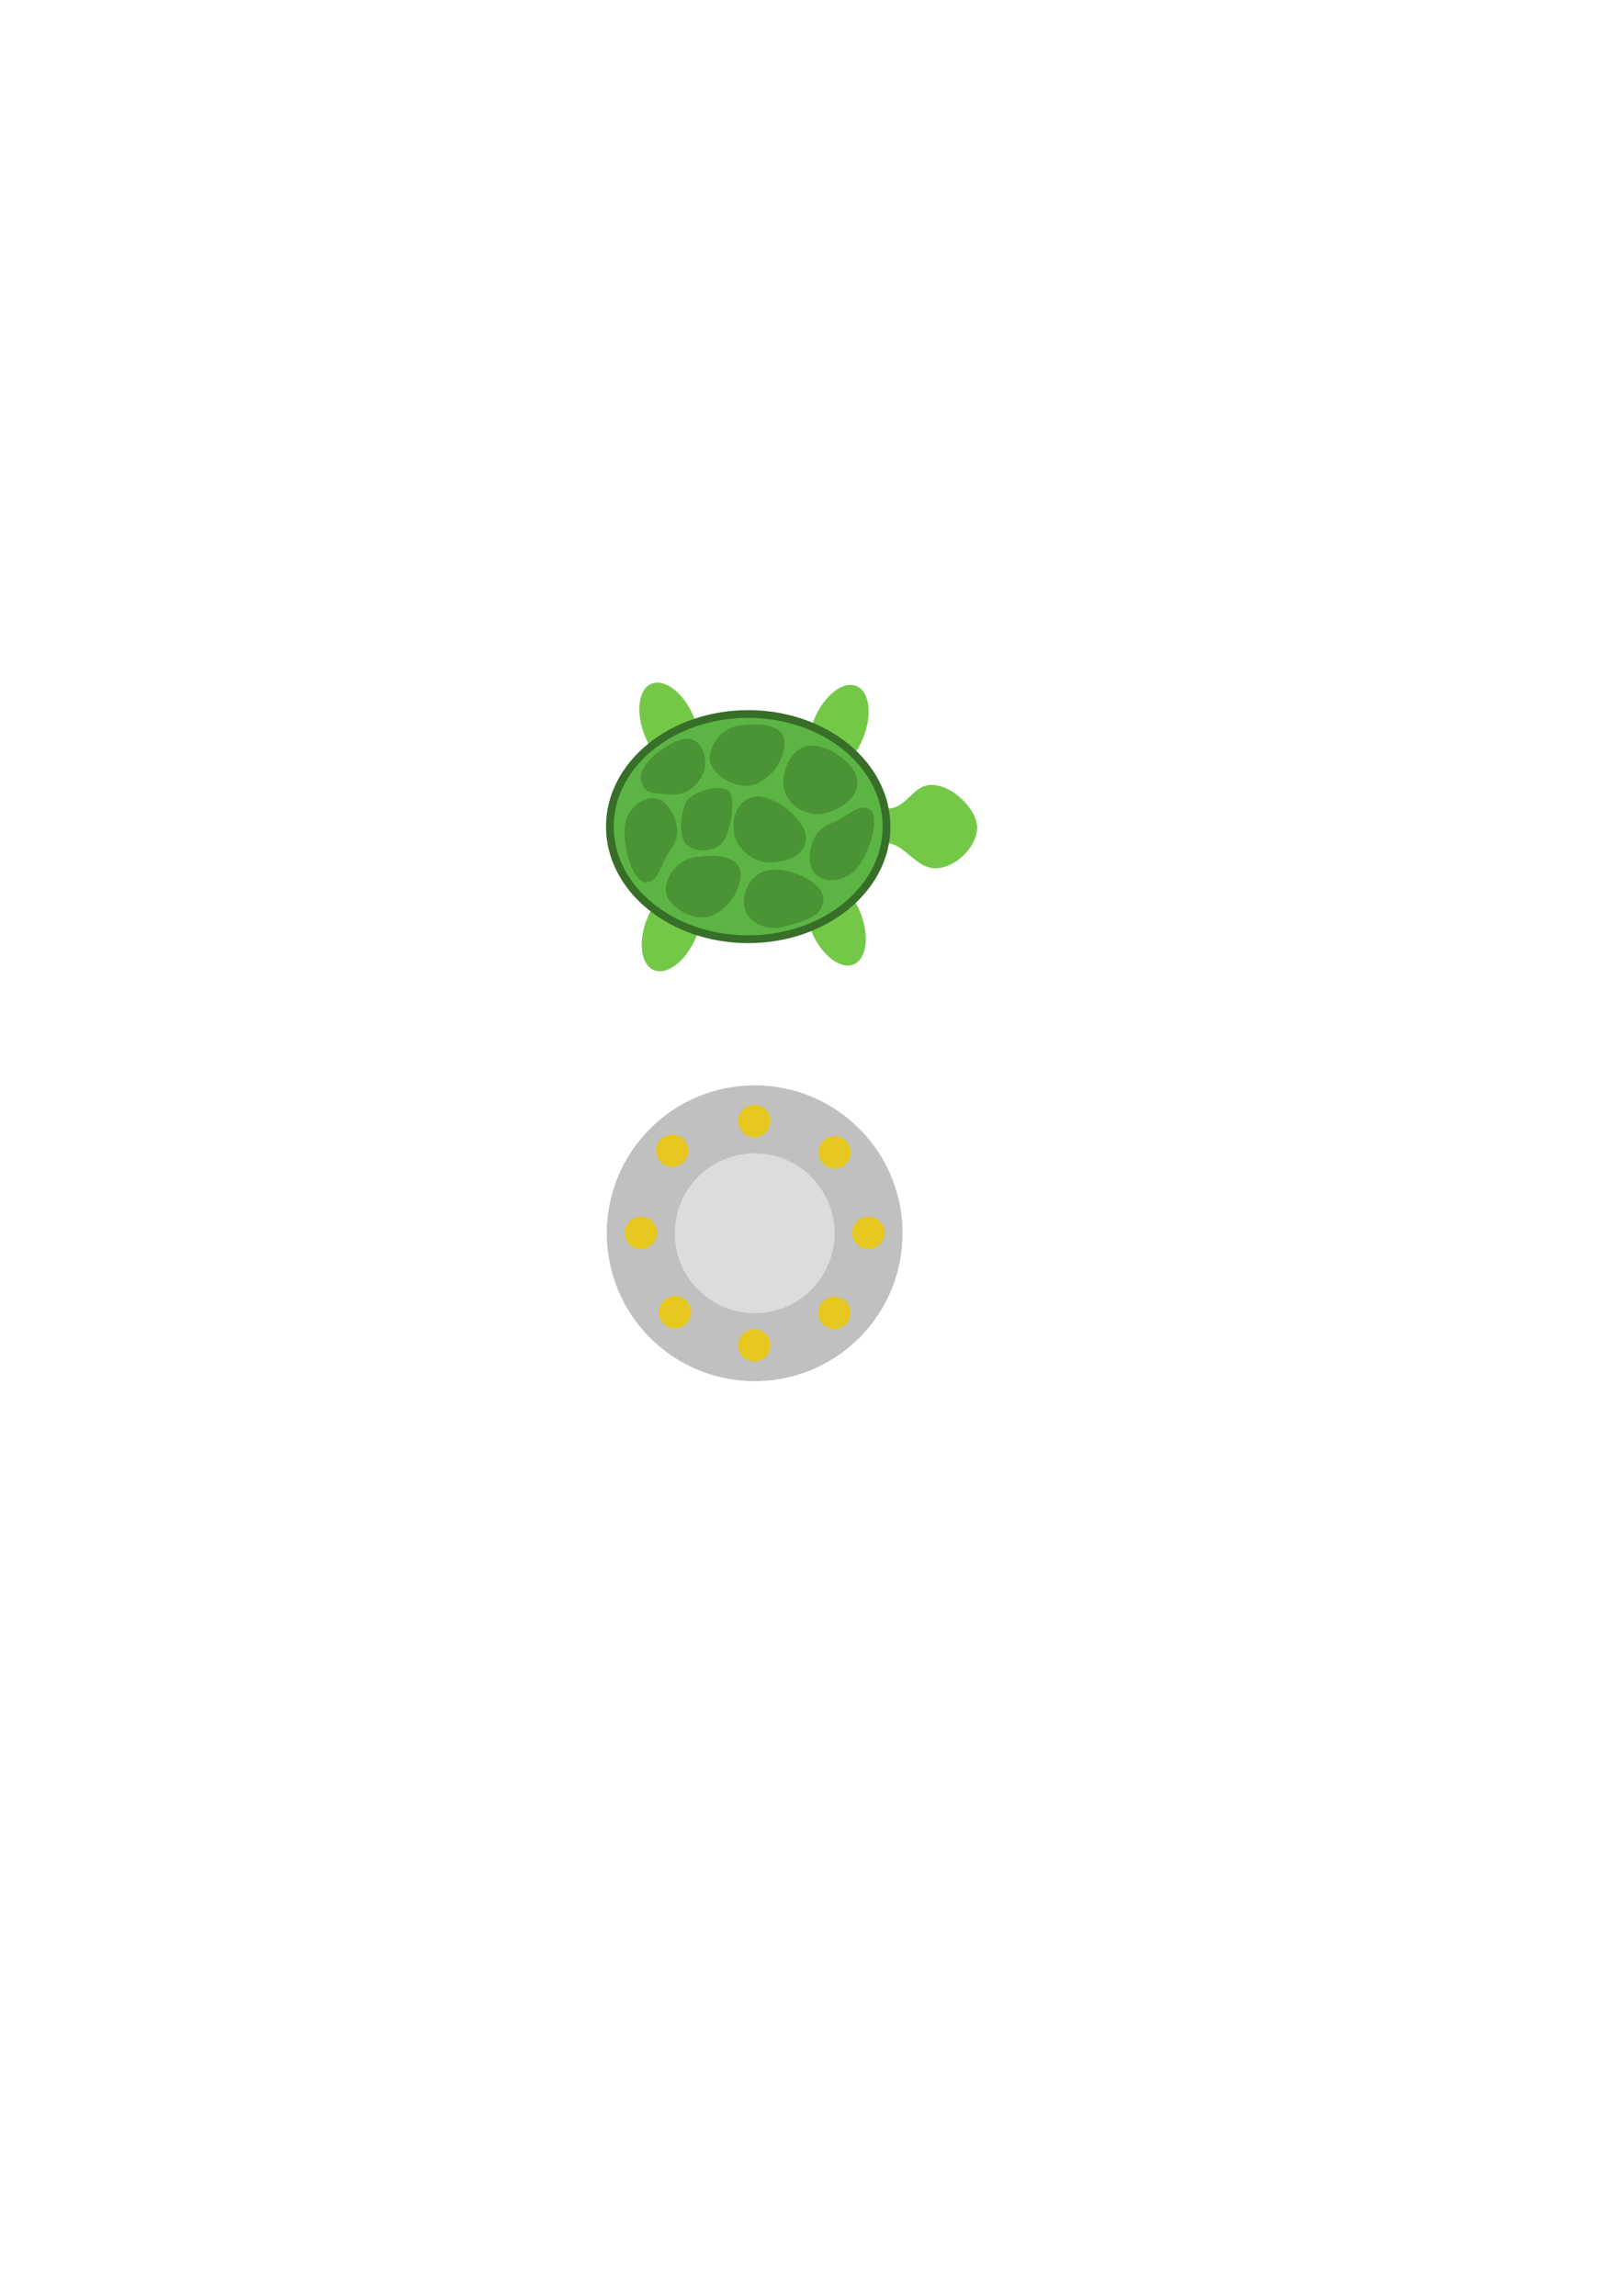<?xml version="1.0" encoding="UTF-8" standalone="no"?>
<!-- Created with Inkscape (http://www.inkscape.org/) -->

<svg
   width="210mm"
   height="297mm"
   viewBox="0 0 210 297"
   version="1.1"
   id="svg1"
   inkscape:version="1.3 (0e150ed6c4, 2023-07-21)"
   sodipodi:docname="turtle.svg"
   xmlns:inkscape="http://www.inkscape.org/namespaces/inkscape"
   xmlns:sodipodi="http://sodipodi.sourceforge.net/DTD/sodipodi-0.dtd"
   xmlns="http://www.w3.org/2000/svg"
   xmlns:svg="http://www.w3.org/2000/svg">
  <sodipodi:namedview
     id="namedview1"
     pagecolor="#ffffff"
     bordercolor="#000000"
     borderopacity="0.25"
     inkscape:showpageshadow="2"
     inkscape:pageopacity="0.0"
     inkscape:pagecheckerboard="0"
     inkscape:deskcolor="#d1d1d1"
     inkscape:document-units="mm"
     inkscape:zoom="1.0532399"
     inkscape:cx="334.20685"
     inkscape:cy="546.88393"
     inkscape:window-width="1439"
     inkscape:window-height="784"
     inkscape:window-x="4104"
     inkscape:window-y="43"
     inkscape:window-maximized="0"
     inkscape:current-layer="layer1"
     showguides="false" />
  <defs
     id="defs1" />
  <g
     inkscape:label="Layer 1"
     inkscape:groupmode="layer"
     id="layer1">
    <g
       id="g1"
       transform="rotate(90,102.422,106.992)"
       inkscape:export-filename="Assets\Sprites\turtle.png"
       inkscape:export-xdpi="200"
       inkscape:export-ydpi="200">
      <ellipse
         style="fill:#74c848;fill-opacity:1;stroke:none;stroke-width:1;stroke-linejoin:round;stroke-dasharray:none;stroke-opacity:1"
         id="path4"
         cx="121.89"
         cy="58.157"
         rx="6.029"
         ry="3.391"
         transform="rotate(22.848)"
         inkscape:export-filename="Assets\Sprites\turtle.png"
         inkscape:export-xdpi="200"
         inkscape:export-ydpi="200" />
      <ellipse
         style="fill:#74c848;fill-opacity:1;stroke:none;stroke-width:1;stroke-linejoin:round;stroke-dasharray:none;stroke-opacity:1"
         id="path4-8"
         cx="-66.339"
         cy="137.778"
         rx="6.029"
         ry="3.391"
         transform="matrix(-0.922,0.388,0.388,0.922,0,0)" />
      <ellipse
         style="fill:#74c848;fill-opacity:1;stroke:none;stroke-width:1;stroke-linejoin:round;stroke-dasharray:none;stroke-opacity:1"
         id="path4-8-7"
         cx="-153.873"
         cy="-68.072"
         rx="6.029"
         ry="3.391"
         transform="rotate(-157.152)" />
      <ellipse
         style="fill:#74c848;fill-opacity:1;stroke:none;stroke-width:1;stroke-linejoin:round;stroke-dasharray:none;stroke-opacity:1"
         id="path4-8-7-1"
         cx="34.809"
         cy="-147.823"
         rx="6.029"
         ry="3.391"
         transform="matrix(0.922,-0.388,-0.388,-0.922,0,0)" />
      <path
         style="fill:#74c848;fill-opacity:1;stroke:none;stroke-width:1;stroke-linejoin:round;stroke-dasharray:none;stroke-opacity:1"
         d="m 100.02,100.746 c -1.085,-1.459 0.463,-4.712 -0.072,-6.854 -0.535,-2.142 -3.237,-2.801 -2.954,-5.406 0.283,-2.605 3.194,-5.434 5.403,-5.503 2.21,-0.069 4.957,2.261 5.331,4.924 0.374,2.662 -2.577,4.035 -3.17,6.275 -0.593,2.241 0.694,5.301 -0.432,6.661 -1.126,1.36 -3.021,1.362 -4.106,-0.097 z"
         id="path3"
         sodipodi:nodetypes="zzzzzzzz" />
      <ellipse
         style="fill:#5bb443;fill-opacity:1;stroke:#376e28;stroke-width:1;stroke-linejoin:round;stroke-dasharray:none;stroke-opacity:1"
         id="path1"
         cx="102.368"
         cy="112.604"
         rx="14.57"
         ry="17.899" />
      <path
         style="fill:#4a9435;fill-opacity:1;stroke:none;stroke-width:1;stroke-linejoin:round;stroke-dasharray:none;stroke-opacity:1"
         d="m 96.59,98.474 c -2.428,0.079 -5.2,4.207 -4.647,6.531 0.552,2.325 3.68,3.394 5.589,2.952 1.909,-0.442 3.257,-2.397 3.203,-4.396 -0.054,-1.999 -1.717,-5.166 -4.145,-5.087 z"
         id="path2"
         sodipodi:nodetypes="zzzzz" />
      <path
         style="fill:#4a9435;fill-opacity:1;stroke:none;stroke-width:1;stroke-linejoin:round;stroke-dasharray:none;stroke-opacity:1"
         d="m 103.744,105.136 c -2.428,0.079 -5.765,4.458 -5.213,6.783 0.552,2.325 3.052,2.892 4.961,2.449 1.909,-0.442 3.571,-2.585 3.517,-4.585 -0.054,-1.999 -0.837,-4.727 -3.266,-4.647 z"
         id="path2-30"
         sodipodi:nodetypes="zzzzz" />
      <path
         style="fill:#4a9435;fill-opacity:1;stroke:none;stroke-width:1;stroke-linejoin:round;stroke-dasharray:none;stroke-opacity:1"
         d="m 97.885,115.02 c -1.185,0.834 -0.081,4.858 1.227,5.584 1.307,0.726 4.029,0.982 5.272,0.229 1.243,-0.753 1.439,-3.384 0.275,-4.673 -1.164,-1.289 -5.589,-1.973 -6.774,-1.139 z"
         id="path2-30-29"
         sodipodi:nodetypes="zzzzz" />
      <path
         style="fill:#4a9435;fill-opacity:1;stroke:none;stroke-width:1;stroke-linejoin:round;stroke-dasharray:none;stroke-opacity:1"
         d="m 95.555,118.48 c -1.984,-0.942 -5.054,0.239 -4.502,2.564 0.552,2.325 3.363,5.867 5.272,5.425 1.909,-0.442 1.661,-1.431 1.874,-3.474 0.212,-2.044 -0.66,-3.572 -2.644,-4.514 z"
         id="path2-30-2"
         sodipodi:nodetypes="zzzzz" />
      <path
         style="fill:#4a9435;fill-opacity:1;stroke:none;stroke-width:1;stroke-linejoin:round;stroke-dasharray:none;stroke-opacity:1"
         d="m 111.732,102.884 c -2.428,0.079 -4.258,4.897 -3.705,7.222 0.552,2.325 2.989,3.394 4.899,2.952 1.909,-0.442 3.006,-3.025 2.386,-5.087 -0.619,-2.062 -1.151,-5.166 -3.58,-5.087 z"
         id="path2-4"
         sodipodi:nodetypes="zzzzz" />
      <path
         style="fill:#4a9435;fill-opacity:1;stroke:none;stroke-width:1;stroke-linejoin:round;stroke-dasharray:none;stroke-opacity:1"
         d="m 91.36,107.919 c -2.428,0.079 -2.499,4.018 -1.947,6.343 0.552,2.325 3.554,4.022 5.213,3.015 1.658,-1.008 3.006,-3.59 2.261,-5.589 -0.745,-1.999 -3.098,-3.847 -5.527,-3.768 z"
         id="path2-3"
         sodipodi:nodetypes="zzzzz" />
      <path
         style="fill:#4a9435;fill-opacity:1;stroke:none;stroke-width:1;stroke-linejoin:round;stroke-dasharray:none;stroke-opacity:1"
         d="m 108.367,113.617 c -2.428,0.079 -2.499,4.018 -1.947,6.343 0.552,2.325 3.554,4.022 5.213,3.015 1.658,-1.008 3.006,-3.59 2.261,-5.589 -0.745,-1.999 -3.098,-3.847 -5.527,-3.768 z"
         id="path2-3-7"
         sodipodi:nodetypes="zzzzz" />
      <path
         style="fill:#4a9435;fill-opacity:1;stroke:none;stroke-width:1;stroke-linejoin:round;stroke-dasharray:none;stroke-opacity:1"
         d="m 100.156,96.88 c -0.921,1.524 1.049,2.888 1.853,5.118 0.804,2.231 3.492,2.954 5.401,2.512 1.909,-0.442 2.566,-3.15 1.005,-5.275 -1.561,-2.125 -7.337,-3.879 -8.258,-2.355 z"
         id="path2-3-0"
         sodipodi:nodetypes="zzzzz" />
      <path
         style="fill:#4a9435;fill-opacity:1;stroke:none;stroke-width:1;stroke-linejoin:round;stroke-dasharray:none;stroke-opacity:1"
         d="m 109.561,125.854 c -0.05,-1.78 -2.445,-1.861 -4.327,-3.302 -1.883,-1.441 -4.535,-0.595 -5.901,0.81 -1.366,1.405 -0.454,4.038 2.009,4.98 2.463,0.942 8.269,-0.708 8.219,-2.488 z"
         id="path2-3-0-7"
         sodipodi:nodetypes="zzzzz" />
    </g>
    <g
       id="g7"
       transform="matrix(1.16,0,0,1.16,-16.924,-25.947)"
       style="stroke-width:0.862"
       inkscape:export-filename="Assets\Sprites\ufo.png"
       inkscape:export-xdpi="200"
       inkscape:export-ydpi="200">
      <circle
         style="fill:#c0c0c0;fill-opacity:1;stroke-width:0.862;stroke-linejoin:round"
         id="path5"
         cx="182.91"
         cy="43.23"
         r="16.495"
         transform="rotate(45)" />
      <circle
         style="fill:#dcdcdc;fill-opacity:1;stroke-width:0.862;stroke-linejoin:round"
         id="path5-3"
         cx="182.91"
         cy="43.23"
         r="8.913"
         transform="rotate(45)" />
      <g
         id="g6"
         transform="translate(0.147,-0.358)"
         style="stroke-width:0.862">
        <ellipse
           style="fill:#e5c720;fill-opacity:1;stroke-width:0.862;stroke-linejoin:round"
           id="path6"
           cx="182.999"
           cy="30.893"
           rx="1.806"
           ry="1.806"
           transform="rotate(45)" />
        <ellipse
           style="fill:#e5c720;fill-opacity:1;stroke-width:0.862;stroke-linejoin:round"
           id="path6-7"
           cx="182.999"
           cy="56.1"
           rx="1.806"
           ry="1.806"
           transform="rotate(45)" />
        <ellipse
           style="fill:#e5c720;fill-opacity:1;stroke-width:0.862;stroke-linejoin:round"
           id="path6-2"
           cx="195.627"
           cy="43.585"
           rx="1.806"
           ry="1.806"
           transform="rotate(45)" />
        <ellipse
           style="fill:#e5c720;fill-opacity:1;stroke-width:0.862;stroke-linejoin:round"
           id="path6-1"
           cx="170.048"
           cy="43.585"
           rx="1.806"
           ry="1.806"
           transform="rotate(45)" />
        <ellipse
           style="fill:#e5c720;fill-opacity:1;stroke-width:0.862;stroke-linejoin:round"
           id="path6-25"
           cx="98.581"
           cy="147.755"
           rx="1.806"
           ry="1.806" />
        <ellipse
           style="fill:#e5c720;fill-opacity:1;stroke-width:0.862;stroke-linejoin:round"
           id="path6-4"
           cx="111.309"
           cy="160.219"
           rx="1.806"
           ry="1.806" />
        <ellipse
           style="fill:#e5c720;fill-opacity:1;stroke-width:0.862;stroke-linejoin:round"
           id="path6-73"
           cx="98.581"
           cy="172.771"
           rx="1.806"
           ry="1.806" />
        <ellipse
           style="fill:#e5c720;fill-opacity:1;stroke-width:0.862;stroke-linejoin:round"
           id="path6-8"
           cx="85.935"
           cy="160.219"
           rx="1.806"
           ry="1.806" />
      </g>
    </g>
  </g>
</svg>
